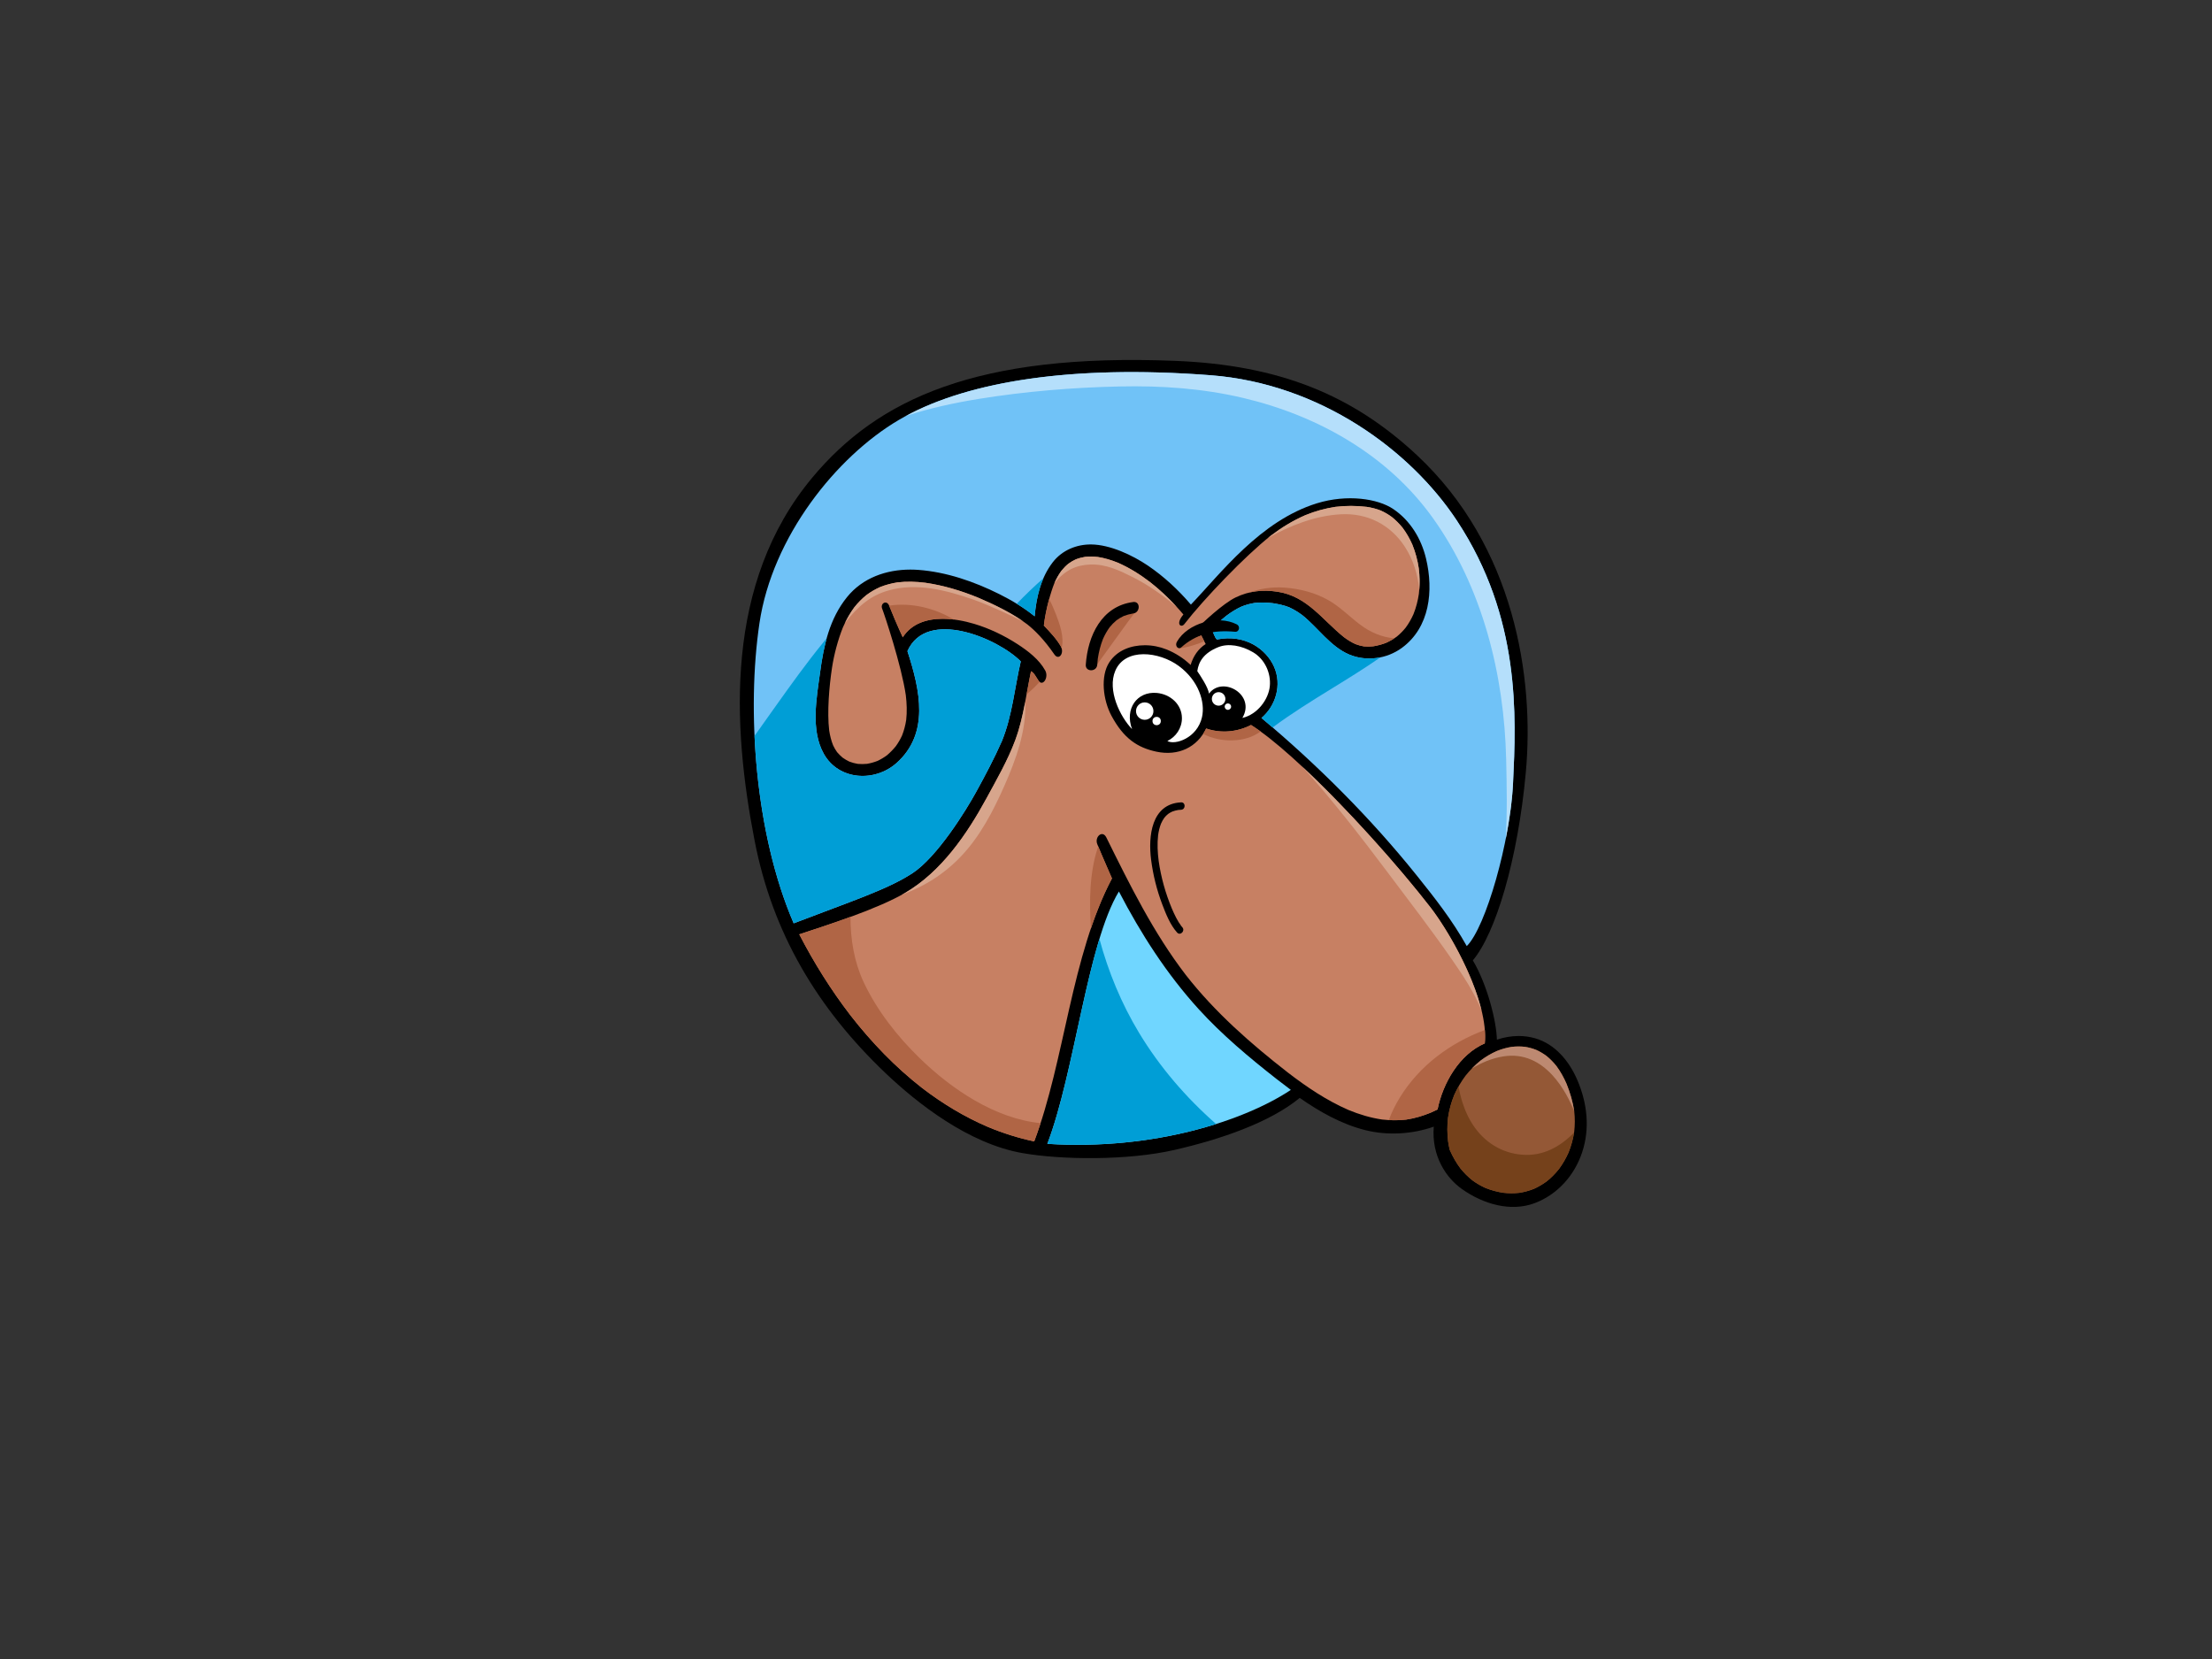<?xml version="1.0" encoding="utf-8"?>
<!-- Generator: Adobe Illustrator 17.0.0, SVG Export Plug-In . SVG Version: 6.00 Build 0)  -->
<!DOCTYPE svg PUBLIC "-//W3C//DTD SVG 1.1//EN" "http://www.w3.org/Graphics/SVG/1.1/DTD/svg11.dtd">
<svg version="1.1" id="Layer_1" xmlns="http://www.w3.org/2000/svg" xmlns:xlink="http://www.w3.org/1999/xlink" x="0px" y="0px"
	 width="800px" height="600px" viewBox="0 0 800 600" enable-background="new 0 0 800 600" xml:space="preserve">
<rect x="0" y="0" width="800" height="600" fill="#333333" stroke="none"/>
<g>
	<g>
		<path d="M296.679,242.591c-0.027,0.189-0.055,0.385-0.079,0.574c0,0.006,0,0.012,0,0.012
			C296.623,242.98,296.652,242.787,296.679,242.591z"/>
		<path d="M293.757,172.755c23.721-28.462,59.599-45.136,131.354-42.243c37.622,1.518,64.025,12.325,87.38,34.14
			c35.296,32.984,42.449,80.455,39.351,114.579c-2.894,31.823-10.998,58.442-19.172,68.104c5.276,8.857,8.567,22.18,8.702,28.681
			c2.536-0.863,5.2-1.334,7.869-1.334c1.959,0,3.92,0.251,5.84,0.794c7.375,2.081,12.495,8.368,15.397,15.172
			c3.566,8.339,4.605,17.398,1.726,26.099c-2.747,8.301-8.847,15.207-17.064,18.342c-8.838,3.372-18.829,0.305-26.368-5.025
			c-5.747-4.063-11.085-11.924-10.236-22.599c-7.615,2.72-16.711,3.308-24.86,1.237c-8.541-2.169-16.359-6.568-23.612-11.634
			c-10.808,8.891-28.548,14.987-45.333,18.825c-16.782,3.841-40.718,3.65-55.038,1.118c-19.589-3.455-38.087-18.127-49.37-28.847
			c-24.777-23.547-40.928-50.772-47.395-84.051C264.824,262.45,261.93,210.945,293.757,172.755z"/>
		<path fill="#945836" d="M523.723,412.757c0.15,1.008,0.33,2.002,0.555,2.989c0.037,0.082,0.072,0.168,0.098,0.249
			c1.033,2.329,2.272,4.516,3.791,6.556c1.302,1.606,2.732,3.042,4.343,4.331c1.482,1.076,3.037,1.984,4.706,2.745
			c2.094,0.84,4.245,1.421,6.475,1.758c1.954,0.215,3.895,0.225,5.856,0.013c1.793-0.293,3.518-0.765,5.212-1.431
			c1.646-0.749,3.184-1.655,4.652-2.728c1.643-1.329,3.107-2.817,4.422-4.468c1.362-1.85,2.489-3.813,3.429-5.904
			c0.984-2.424,1.672-4.919,2.067-7.507c0.289-2.48,0.303-4.948,0.02-7.432c-0.511-3.41-1.495-6.764-2.792-9.961
			c-0.996-2.277-2.187-4.439-3.666-6.441c-1.078-1.34-2.257-2.553-3.586-3.635c-1.186-0.875-2.439-1.609-3.779-2.211
			c-1.292-0.499-2.609-0.861-3.979-1.079c-1.615-0.186-3.217-0.172-4.835,0.018c-1.855,0.292-3.646,0.806-5.389,1.505
			c-2.067,0.916-3.996,2.066-5.811,3.417c-2.054,1.633-3.88,3.484-5.512,5.533c-1.615,2.169-2.963,4.486-4.057,6.96
			c-1.083,2.648-1.831,5.393-2.247,8.23C523.369,407.098,523.381,409.926,523.723,412.757z"/>
		<path fill="#BD8971" d="M543.646,382.067c-4.02,0.651-7.824,2.219-11.363,4.411c1.013-1.041,2.087-2.03,3.227-2.938
			c1.815-1.351,3.744-2.502,5.811-3.417c1.742-0.7,3.534-1.213,5.389-1.505c1.618-0.19,3.221-0.203,4.835-0.018
			c1.371,0.218,2.688,0.58,3.979,1.079c1.34,0.601,2.593,1.335,3.779,2.211c1.329,1.082,2.508,2.295,3.586,3.635
			c1.48,2.001,2.671,4.163,3.666,6.441c1.297,3.197,2.281,6.551,2.792,9.961C566.76,395.469,558.921,379.606,543.646,382.067z"/>
		<path fill="#75411B" d="M523.696,404.263c0.416-2.837,1.164-5.581,2.247-8.23c0.464-1.054,0.982-2.072,1.547-3.068
			c0.9,4.897,2.482,9.68,5.18,13.817c4.07,6.224,10.347,10.248,17.824,10.835c7.631,0.599,13.788-2.92,18.783-7.987
			c-0.404,2.488-1.066,4.898-2.017,7.236c-0.94,2.091-2.067,4.054-3.429,5.904c-1.315,1.651-2.778,3.139-4.422,4.468
			c-1.468,1.073-3.005,1.979-4.652,2.728c-1.694,0.666-3.419,1.138-5.212,1.431c-1.961,0.213-3.902,0.203-5.856-0.013
			c-2.23-0.336-4.381-0.917-6.475-1.758c-1.669-0.761-3.224-1.668-4.706-2.745c-1.611-1.288-3.041-2.725-4.343-4.331
			c-1.519-2.04-2.758-4.227-3.791-6.556c-0.025-0.081-0.061-0.167-0.098-0.249c-0.225-0.987-0.405-1.982-0.555-2.989
			C523.381,409.926,523.369,407.098,523.696,404.263z"/>
		<path fill="#70D6FF" d="M466.85,394.174c-1.778-1.318-3.527-2.657-5.239-3.998c-9.869-7.742-19.658-15.938-28.107-25.224
			c-11.568-12.711-20.911-27.279-28.837-42.536c-11.386,18.746-15.953,65.248-25.877,91.272
			C417.435,416.151,450.292,405.194,466.85,394.174z"/>
		<path fill="#009ED6" d="M397.62,339.565c3.206,11.882,7.922,23.334,14.316,33.939c7.531,12.475,17.027,23.472,27.885,33.008
			c-16.748,5.296-37.845,8.648-61.032,7.177C386.39,393.766,390.845,361.851,397.62,339.565z"/>
		<path fill="#C78063" d="M307.488,367.092c0.044,0.046,0.079,0.092,0.119,0.144c0.066,0.092,0.136,0.183,0.214,0.276
			c-0.049-0.064-0.099-0.128-0.148-0.191c7.557,9.691,16.112,18.595,25.813,26.151c7.394,5.667,15.386,10.494,23.953,14.155
			c5.374,2.232,10.919,3.967,16.595,5.184c11.1-29.293,13.344-67.143,28.126-95.117c0.017-0.035-3.599-8.139-5.315-12.401
			c-1.043-2.597,1.862-5.274,3.283-2.404c8.497,17.186,17.031,34.463,28.723,49.698c10.562,13.522,23.437,24.812,36.931,35.319
			c6.825,5.247,14.003,10.089,21.915,13.532c3.946,1.625,7.989,2.847,12.214,3.464c2.896,0.322,5.772,0.347,8.668,0.016
			c3.071-0.463,5.991-1.337,8.857-2.511c0.838-0.363,1.667-0.748,2.479-1.15c1.917-9.542,7.885-19.929,17.085-23.902
			c1.475-15.122-11.766-38.929-19.594-49.108c-17.025-21.974-48.297-55.603-64.957-66.049c-4.963,2.572-10.909,3.118-16.225,1.271
			c-3.207,6.741-10.034,10.078-17.994,8.382c-6.919-1.473-11.867-4.839-16.237-12.958c-3.094-5.74-4.06-14.369-0.797-19.361
			c2.883-4.411,7.91-6.171,12.89-6.171c2.666,0,5.35,0.534,7.809,1.518c3.211,1.282,6.191,3.216,8.714,5.618
			c0.925-3.145,2.758-5.854,5.446-7.573c-0.574-1.07-1.112-2.164-1.672-3.249c-1.988,1.264-4.01,0.363-1.805-2.007
			c2.212-2.364,9.871-9.479,14.318-11.601c4.945-2.37,9.866-2.866,15.201-2.048c10.633,1.62,16.146,10.145,23.958,16.413
			c1.32,0.99,2.688,1.847,4.189,2.52c0.984,0.373,1.98,0.642,3.017,0.822c1.127,0.104,2.232,0.092,3.36-0.029
			c1.62-0.26,3.199-0.673,4.726-1.277c1.367-0.615,2.647-1.356,3.855-2.249c1.167-0.954,2.213-2.019,3.165-3.192
			c1.137-1.535,2.072-3.181,2.851-4.929c0.944-2.359,1.569-4.801,1.943-7.311c0.363-3.06,0.346-6.13-0.03-9.189
			c-0.434-2.95-1.199-5.827-2.318-8.599c-0.957-2.181-2.133-4.238-3.559-6.148c-1.145-1.413-2.412-2.696-3.835-3.841
			c-1.251-0.928-2.582-1.709-4.006-2.352c-1.665-0.663-3.367-1.082-5.14-1.347c-3.767-0.442-7.526-0.46-11.292-0.004
			c-3.757,0.562-7.377,1.581-10.893,3.013c-4.482,1.949-8.623,4.497-12.511,7.442c-9.064,7.097-24.239,22.913-31.251,31.972
			c-1.095,1.421-3.355,0.133-0.345-3.475c0-0.003,0.008-0.016,0.015-0.021c-3.614-4.304-7.644-8.249-12.068-11.722
			c-3.623-2.761-7.488-5.194-11.676-7.018c-2.318-0.938-4.702-1.668-7.175-2.054c-1.539-0.177-3.074-0.213-4.618-0.052
			c-1.171,0.19-2.301,0.489-3.414,0.922c-0.938,0.438-1.815,0.954-2.655,1.57c-0.935,0.769-1.773,1.626-2.53,2.572
			c-0.994,1.367-1.808,2.83-2.499,4.371c-1.27,3.128-3.187,9.621-3.833,15.425c2.062,2.144,4.693,4.929,6.129,7.511
			c1.376,2.478-0.73,5.25-2.326,2.921c-3.732-5.436-7.156-8.789-9.785-10.87c-5.084-3.86-11.689-7.056-17.55-9.564
			c-6.21-2.563-12.673-4.527-19.33-5.487c-3.374-0.421-6.736-0.54-10.123-0.131c-2.129,0.343-4.196,0.879-6.209,1.673
			c-1.779,0.793-3.426,1.754-4.992,2.916c-1.621,1.311-3.061,2.783-4.359,4.412c-1.665,2.265-3.011,4.697-4.132,7.274
			c-1.78,4.43-3.214,9.825-3.931,14.54c-1.033,6.746-1.823,16.151-1.024,22.776c0.286,1.817,0.71,3.578,1.393,5.292
			c0.414,0.885,0.888,1.707,1.451,2.501c0.626,0.731,1.287,1.386,2.018,2.002c0.774,0.544,1.561,1.013,2.419,1.421
			c0.996,0.378,1.995,0.648,3.048,0.827c1.127,0.098,2.225,0.093,3.352-0.018c1.302-0.223,2.54-0.568,3.769-1.046
			c1.214-0.569,2.341-1.236,3.416-2.03c1.194-1.005,2.262-2.106,3.244-3.319c0.878-1.224,1.621-2.501,2.247-3.874
			c0.711-1.814,1.192-3.666,1.489-5.593c0.33-2.995,0.222-5.986-0.141-8.976c-1.539-10.68-7.779-29.367-8.551-31.284
			c-0.767-1.914,1.66-3.323,2.55-1.022c0.898,2.299,2.943,7.149,4.902,11.381c3.204-4.998,8.69-6.689,14.419-6.689
			c3.907,0,7.915,0.782,11.4,1.822c5.513,1.652,10.831,4.199,15.655,7.322c3.789,2.456,7.809,5.514,10.043,9.542
			c1.372,2.473-0.861,6.02-2.432,3.67c-0.933-1.4-1.552-2.796-2.706-3.394c-1.764,8.368-2.71,16.922-5.712,24.979
			c-2.698,7.24-6.719,14.232-10.402,21.009c-7.028,12.905-16.324,26.554-29.473,34.209c-9.777,5.686-26.814,11.209-38.225,14.96
			c5.322,10.271,11.464,20.107,18.519,29.286C307.555,367.166,307.525,367.125,307.488,367.092z"/>
		<path fill="#D7A58C" d="M347.584,309.69c-6.218,6.552-13.542,11.027-21.504,13.944c0.415-0.224,0.819-0.45,1.211-0.68
			c13.149-7.655,22.445-21.304,29.473-34.209c3.683-6.777,7.705-13.769,10.402-21.009c1.68-4.511,2.716-9.181,3.614-13.883
			c0.51,10.402-3.495,21.238-7.597,30.486C359.155,293.422,354.481,302.424,347.584,309.69z"/>
		<path fill="#D7A58C" d="M502.131,315.868c-9.889-13.17-20.071-26.331-31.165-38.62c15.909,14.838,34.616,35.734,46.44,50.997
			c5.981,7.781,15.123,23.526,18.44,37.265c-2.662-6.666-6.88-12.936-10.744-18.504
			C517.762,336.424,509.866,326.169,502.131,315.868z"/>
		<path fill="#D7A58C" d="M508.113,197.787c-5.239-8.07-13.598-12.32-23.218-11.79c-9.284,0.512-18.247,4.05-26.338,8.58
			c0.346-0.281,0.69-0.557,1.019-0.816c3.888-2.945,8.029-5.493,12.511-7.442c3.517-1.432,7.136-2.451,10.893-3.013
			c3.766-0.456,7.525-0.438,11.292,0.004c1.773,0.265,3.475,0.685,5.14,1.347c1.425,0.643,2.755,1.424,4.006,2.352
			c1.423,1.145,2.689,2.429,3.835,3.841c1.426,1.911,2.602,3.968,3.559,6.148c1.118,2.772,1.884,5.649,2.318,8.599
			c0.318,2.587,0.377,5.176,0.172,7.763C512.821,207.812,511.073,202.349,508.113,197.787z"/>
		<path fill="#D7A58C" d="M410.165,208.978c-5.052-2.559-10.099-5.04-15.897-4.807c-5.111,0.2-8.929,1.96-12.912,6.664
			c0.005,0,0.005-0.006,0.005-0.01c0.691-1.541,1.505-3.004,2.499-4.371c0.757-0.945,1.594-1.803,2.53-2.572
			c0.841-0.616,1.717-1.132,2.655-1.57c1.113-0.432,2.244-0.732,3.414-0.922c1.544-0.161,3.079-0.125,4.618,0.052
			c2.472,0.386,4.857,1.116,7.175,2.054c4.188,1.823,8.053,4.257,11.676,7.018c3.468,2.726,6.687,5.739,9.664,8.988
			C421.095,215.697,415.454,211.659,410.165,208.978z"/>
		<path fill="#D7A58C" d="M352.034,216.851c-9.677-3.374-20.45-6.193-30.652-3.322c-6.591,1.85-11.169,5.818-15.794,11.795
			c0.959-1.996,2.075-3.898,3.394-5.693c1.298-1.629,2.738-3.101,4.359-4.412c1.566-1.161,3.212-2.123,4.992-2.916
			c2.013-0.794,4.08-1.33,6.209-1.673c3.387-0.409,6.749-0.289,10.123,0.131c6.657,0.96,13.12,2.924,19.33,5.487
			c5.252,2.249,11.099,5.05,15.914,8.385C364.867,222.322,357.652,218.813,352.034,216.851z"/>
		<path fill="#B06545" d="M502.27,405.095c1.061-2.81,2.397-5.565,4.047-8.24c7.156-11.572,18.216-19.676,30.696-24.341
			c0.134,1.685,0.141,3.307-0.013,4.839c-9.2,3.973-15.167,14.36-17.085,23.902c-0.812,0.402-1.641,0.788-2.479,1.15
			c-2.866,1.174-5.786,2.048-8.857,2.511C506.473,405.16,504.374,405.204,502.27,405.095z"/>
		<path fill="#B06545" d="M394.538,335.786c-0.602-9.674-0.562-20.401,2.647-29.66c1.806,4.398,4.985,11.537,4.975,11.566
			C399.157,323.367,396.684,329.453,394.538,335.786z"/>
		<path fill="#B06545" d="M289.065,337.915c5.37-1.766,11.995-3.929,18.524-6.311c-0.015,8.161,1.359,16.352,4.773,23.627
			c4.82,10.255,12.145,19.563,20.226,27.435c11.586,11.267,27.273,21.902,43.752,23.535c-0.732,2.237-1.487,4.451-2.306,6.609
			c-5.676-1.216-11.221-2.952-16.595-5.184c-8.567-3.661-16.56-8.488-23.953-14.155c-9.701-7.555-18.257-16.46-25.813-26.151
			c0.049,0.063,0.099,0.127,0.148,0.191c-0.077-0.092-0.148-0.184-0.214-0.276c-0.04-0.051-0.076-0.098-0.119-0.144
			c0.037,0.034,0.067,0.074,0.096,0.109C300.529,358.022,294.387,348.186,289.065,337.915z"/>
		<path fill="#B06545" d="M434.382,229.673c0.394,0.758,0.774,1.512,1.167,2.271c-2.324,0.984-6.583,2.434-9.233,2.508
			c1.497-2.329,3.313-3.784,5.355-4.745C431.93,230.404,433.157,230.448,434.382,229.673z"/>
		<path fill="#B06545" d="M493.261,233.773c-1.038-0.18-2.033-0.449-3.017-0.822c-1.502-0.673-2.869-1.531-4.189-2.52
			c-7.812-6.268-13.325-14.793-23.958-16.413c-3.791-0.58-7.37-0.496-10.9,0.448c4.257-1.548,8.798-2.271,13.194-1.963
			c5.624,0.394,11.316,1.821,16.225,4.666c4.171,2.421,7.483,5.876,11.307,8.753c3.643,2.743,7.913,4.602,12.382,4.917
			c-0.935,0.621-1.921,1.163-2.957,1.628c-1.527,0.605-3.106,1.017-4.726,1.277C495.492,233.865,494.388,233.878,493.261,233.773z"
			/>
		<path fill="#B06545" d="M435.112,265.428c0.405-0.621,0.787-1.265,1.112-1.961c5.316,1.848,11.262,1.301,16.225-1.271
			c1.095,0.684,2.25,1.473,3.463,2.352C450.356,268.678,441.509,268.713,435.112,265.428z"/>
		<path fill="#B06545" d="M321.598,219.102c-0.002-0.023-0.015-0.04-0.027-0.071c8.095-1.177,16.346,0.852,23.4,5.027
			c-1.349-0.167-2.706-0.264-4.052-0.264c-5.728,0-11.215,1.69-14.419,6.689C324.541,226.251,322.496,221.402,321.598,219.102z"/>
		<path fill="#B06545" d="M410.999,220.753c-3.49,4.595-11.068,15.27-15.408,21.2c-1.811-5.384,0.891-12.941,4.514-17.089
			C401.986,222.719,407.169,219.989,410.999,220.753z"/>
		<path fill="#B06545" d="M375.584,246.151c0.13,0.196,0.262,0.344,0.404,0.465c-1.47,1.618-3.034,3.128-4.704,4.516
			c0.516-2.795,1.007-5.597,1.594-8.375C374.031,243.355,374.65,244.751,375.584,246.151z"/>
		<path fill="#B06545" d="M383.932,234.424c-0.066-0.219-0.155-0.44-0.276-0.662c-1.436-2.583-4.067-5.367-6.129-7.511
			c0.357-3.216,1.103-6.639,1.914-9.583c0.989,1.886,1.806,3.825,2.479,5.563C383.24,225.658,385.019,230.546,383.932,234.424z"/>
		<path fill="#FFFFFF" d="M418.322,250.607c4.965,0.426,9.137,4.159,9.137,9.139c0,3.608-2.18,6.769-5.268,8.246
			c2.752,1.595,10.825-1.038,12.533-8.647c1.218-5.437-1.241-13.194-8.382-18.474c-7.141-5.275-19.402-6.674-22.974,1.708
			c-2.991,7.028,1.705,16.608,6.058,21.112C406.678,256.395,411.206,249.993,418.322,250.607z"/>
		<path fill="#FFFFFF" d="M433.016,242.734c1.087,1.609,3.882,5.745,4.243,8.113c4.919-6.561,17.025,0.427,12.057,8.806
			c5.432-1.242,9.464-6.672,9.93-11.485c0.468-4.813-1.857-9.783-6.048-12.262c-4.193-2.485-8.973-3.307-12.573-1.863
			C435.189,236.219,433.484,239.474,433.016,242.734z"/>
		<path fill="#70C2F7" d="M287.045,333.929c20.769-7.964,33.79-12.183,42.854-18.053c9.07-5.873,19.606-23.018,23.073-29.345
			c3.327-6.056,6.632-12.251,9.41-18.581c3.739-9.202,4.554-19.141,6.793-28.747c-8.253-8.357-34.043-19.336-40.99-3.71
			c4.659,14.259,7.994,29.771-3.899,40.429c-7.876,7.05-20.938,6.354-26.347-3.296c-4.808-8.564-2.619-20.171-1.34-29.46
			c1.309-9.788,3.396-19.37,9.753-27.226c5.651-6.983,14.207-9.939,22.895-9.939c0.972,0,1.939,0.04,2.905,0.108
			c10.17,0.755,20.184,4.229,29.251,8.754c4.378,2.181,8.835,4.829,12.791,8.035c0.626-6.964,2.24-13.957,6.558-19.548
			c3.357-4.342,8.576-6.494,13.921-6.441c6.832,0.076,14.895,3.872,20.489,7.654c5.797,3.935,10.999,8.765,15.544,14.102
			c10.771-11.238,25.08-30.321,45.584-36.64c10.981-3.384,22.047-1.675,27.586,2.063c6.215,4.188,10.157,10.774,11.869,17.921
			c2.783,11.625,1.372,24.921-8.746,32.312c-5.463,3.981-12.849,5.016-19.062,2.393c-6.793-2.876-11.258-9.696-16.903-14.2
			c-1.512-1.129-3.095-2.105-4.813-2.888c-1.897-0.743-3.851-1.15-5.861-1.467c-2.195-0.265-4.361-0.335-6.558-0.104
			c-1.643,0.262-3.226,0.696-4.773,1.312c-1.985,0.902-3.794,2.059-5.538,3.363c-1.862,1.486-3.601,3.089-5.31,4.74
			c0.602,1.167,1.201,3.314,1.938,3.808c10.285-2.047,17.885,3.544,20.684,9.904c2.874,6.545,0.597,14.102-4.575,18.486
			c20.352,17.074,39.46,36.165,56.087,56.867c6.711,8.367,12.9,16.238,18.161,25.64c6.902-6.827,15.739-37.896,16.735-58.906
			c1.157-24.299,2.826-59.883-20.255-94.899c-16.778-25.461-49.457-49.605-89.112-52.659c-52.654-4.049-90.397,2.969-112.838,16.202
			c-22.566,13.314-45.711,42.243-50.342,73.491C270.031,256.653,272.929,301.21,287.045,333.929z"/>
		<path fill="#B5DFFB" d="M544.724,274.66c-0.696-30.575-8.536-62.167-26.511-87.318c-16.314-22.809-41.613-37.057-68.607-43.422
			c-14.683-3.465-29.566-4.475-44.625-4.152c-17.113,0.361-34.369,1.799-51.27,4.543c-8.401,1.37-17.379,3.274-26.055,6.119
			c22.714-12.268,59.548-18.611,110.186-14.717c39.655,3.054,72.334,27.198,89.112,52.659c23.08,35.016,21.412,70.6,20.255,94.899
			c-0.293,6.172-1.261,13.213-2.661,20.251C545.158,293.825,544.938,284.04,544.724,274.66z"/>
		<path fill="#009ED6" d="M280.758,255.076c5.422-7.626,10.89-15.23,16.795-22.486c0.483-0.592,0.96-1.191,1.441-1.79
			c-1.125,4.003-1.833,8.167-2.395,12.365c-1.278,9.289-3.468,20.895,1.34,29.46c5.409,9.65,18.47,10.346,26.347,3.296
			c11.893-10.658,8.557-26.17,3.899-40.429c6.948-15.625,32.737-4.647,40.99,3.71c-2.239,9.606-3.054,19.545-6.793,28.747
			c-2.778,6.33-6.083,12.526-9.41,18.581c-3.468,6.327-14.003,23.472-23.073,29.345c-9.064,5.871-22.085,10.089-42.854,18.053
			c-8.662-20.072-13.098-44.602-14.16-67.781C275.526,262.465,278.135,258.768,280.758,255.076z"/>
		<path fill="#009ED6" d="M377.385,209.111c-1.882,4.308-2.768,9.053-3.19,13.785c-2.047-1.661-4.225-3.162-6.462-4.537
			C370.816,215.15,374.035,212.055,377.385,209.111z"/>
		<path fill="#009ED6" d="M449.028,219.367c1.547-0.616,3.13-1.05,4.773-1.312c2.196-0.231,4.363-0.161,6.558,0.104
			c2.01,0.316,3.964,0.723,5.861,1.467c1.719,0.783,3.302,1.758,4.813,2.888c5.644,4.504,10.11,11.324,16.903,14.2
			c3.582,1.512,7.557,1.799,11.324,1.018c-0.079,0.057-0.162,0.116-0.241,0.166c-5.587,3.865-11.353,7.436-17.142,10.992
			c-7.35,4.521-14.696,9.069-21.619,14.207c-1.332-1.152-2.681-2.296-4.033-3.428c5.172-4.384,7.449-11.941,4.575-18.486
			c-2.799-6.36-10.399-11.951-20.684-9.904c-0.737-0.494-1.335-2.641-1.938-3.808c1.709-1.651,3.448-3.254,5.31-4.74
			C445.233,221.426,447.043,220.269,449.028,219.367z"/>
		<path d="M307.673,367.32c-0.022-0.029-0.04-0.057-0.066-0.085c-0.012-0.013-0.018-0.023-0.024-0.035
			C307.613,367.241,307.643,367.281,307.673,367.32z"/>
		<path d="M409.857,217.722c0.103-0.012,0.205-0.017,0.299-0.017c2.331,0,2.207,3.836-0.299,4.163
			c-0.066,0.007-0.124,0.011-0.185,0.025c-1.134,0.2-2.207,0.493-3.276,0.901c-0.927,0.445-1.793,0.954-2.62,1.558
			c-0.922,0.765-1.732,1.606-2.482,2.533c-0.952,1.328-1.732,2.725-2.395,4.214c-0.902,2.305-1.5,4.688-1.862,7.13
			c-0.087,0.733-0.155,1.462-0.204,2.193c-0.182,2.65-4.322,2.668-4.146,0C393.408,229.933,398.4,219.211,409.857,217.722z"/>
		<path d="M427.146,290.184c0.02,0,0.05-0.007,0.074-0.007c1.65,0,1.615,2.605-0.074,2.686c-0.353,0.017-0.701,0.045-1.043,0.08
			c-0.747,0.123-1.46,0.313-2.165,0.582c-0.533,0.246-1.028,0.535-1.505,0.874c-0.498,0.409-0.939,0.856-1.339,1.351
			c-0.474,0.674-0.864,1.374-1.196,2.123c-0.526,1.346-0.848,2.731-1.05,4.152c-0.358,3.118-0.197,6.252,0.202,9.363
			c0.839,5.897,2.471,11.695,4.761,17.185c0.949,2.208,1.988,4.435,3.428,6.362c0.121,0.149,0.239,0.293,0.368,0.431
			c1.145,1.292-0.748,3.192-1.899,1.898c-2.536-2.859-4.026-6.678-5.367-10.198c-1.973-5.194-3.322-10.622-4.028-16.122
			C415.224,302.491,416.377,290.711,427.146,290.184z"/>
	</g>
	<path fill="#FFFFFF" d="M414.008,254.024c1.739,0,3.145,1.409,3.145,3.153c0,1.742-1.406,3.151-3.145,3.151
		c-1.746,0-3.155-1.409-3.155-3.151C410.853,255.433,412.262,254.024,414.008,254.024z"/>
	<circle fill="#FFFFFF" cx="418.322" cy="260.77" r="1.502"/>
	<path fill="#FFFFFF" d="M440.736,250.325c1.349,0,2.445,1.092,2.445,2.451c0,1.351-1.097,2.443-2.445,2.443
		c-1.356,0-2.452-1.092-2.452-2.443C438.284,251.417,439.38,250.325,440.736,250.325z"/>
	<path fill="#FFFFFF" d="M444.088,254.398c0.641,0,1.162,0.523,1.162,1.166c0,0.639-0.521,1.163-1.162,1.163
		c-0.646,0-1.169-0.524-1.169-1.163C442.919,254.921,443.442,254.398,444.088,254.398z"/>
	<path d="M425.643,232.104c3.917-6.825,14.848-9.777,21.621-6.305c1.492,0.767,0.816,2.815-0.526,2.689
		c-3.887-0.368-7.802-0.172-10.737,0.706c-3.375,1.012-6.423,2.773-8.779,4.934C426.179,235.084,424.773,233.624,425.643,232.104z"
		/>
</g>
</svg>
